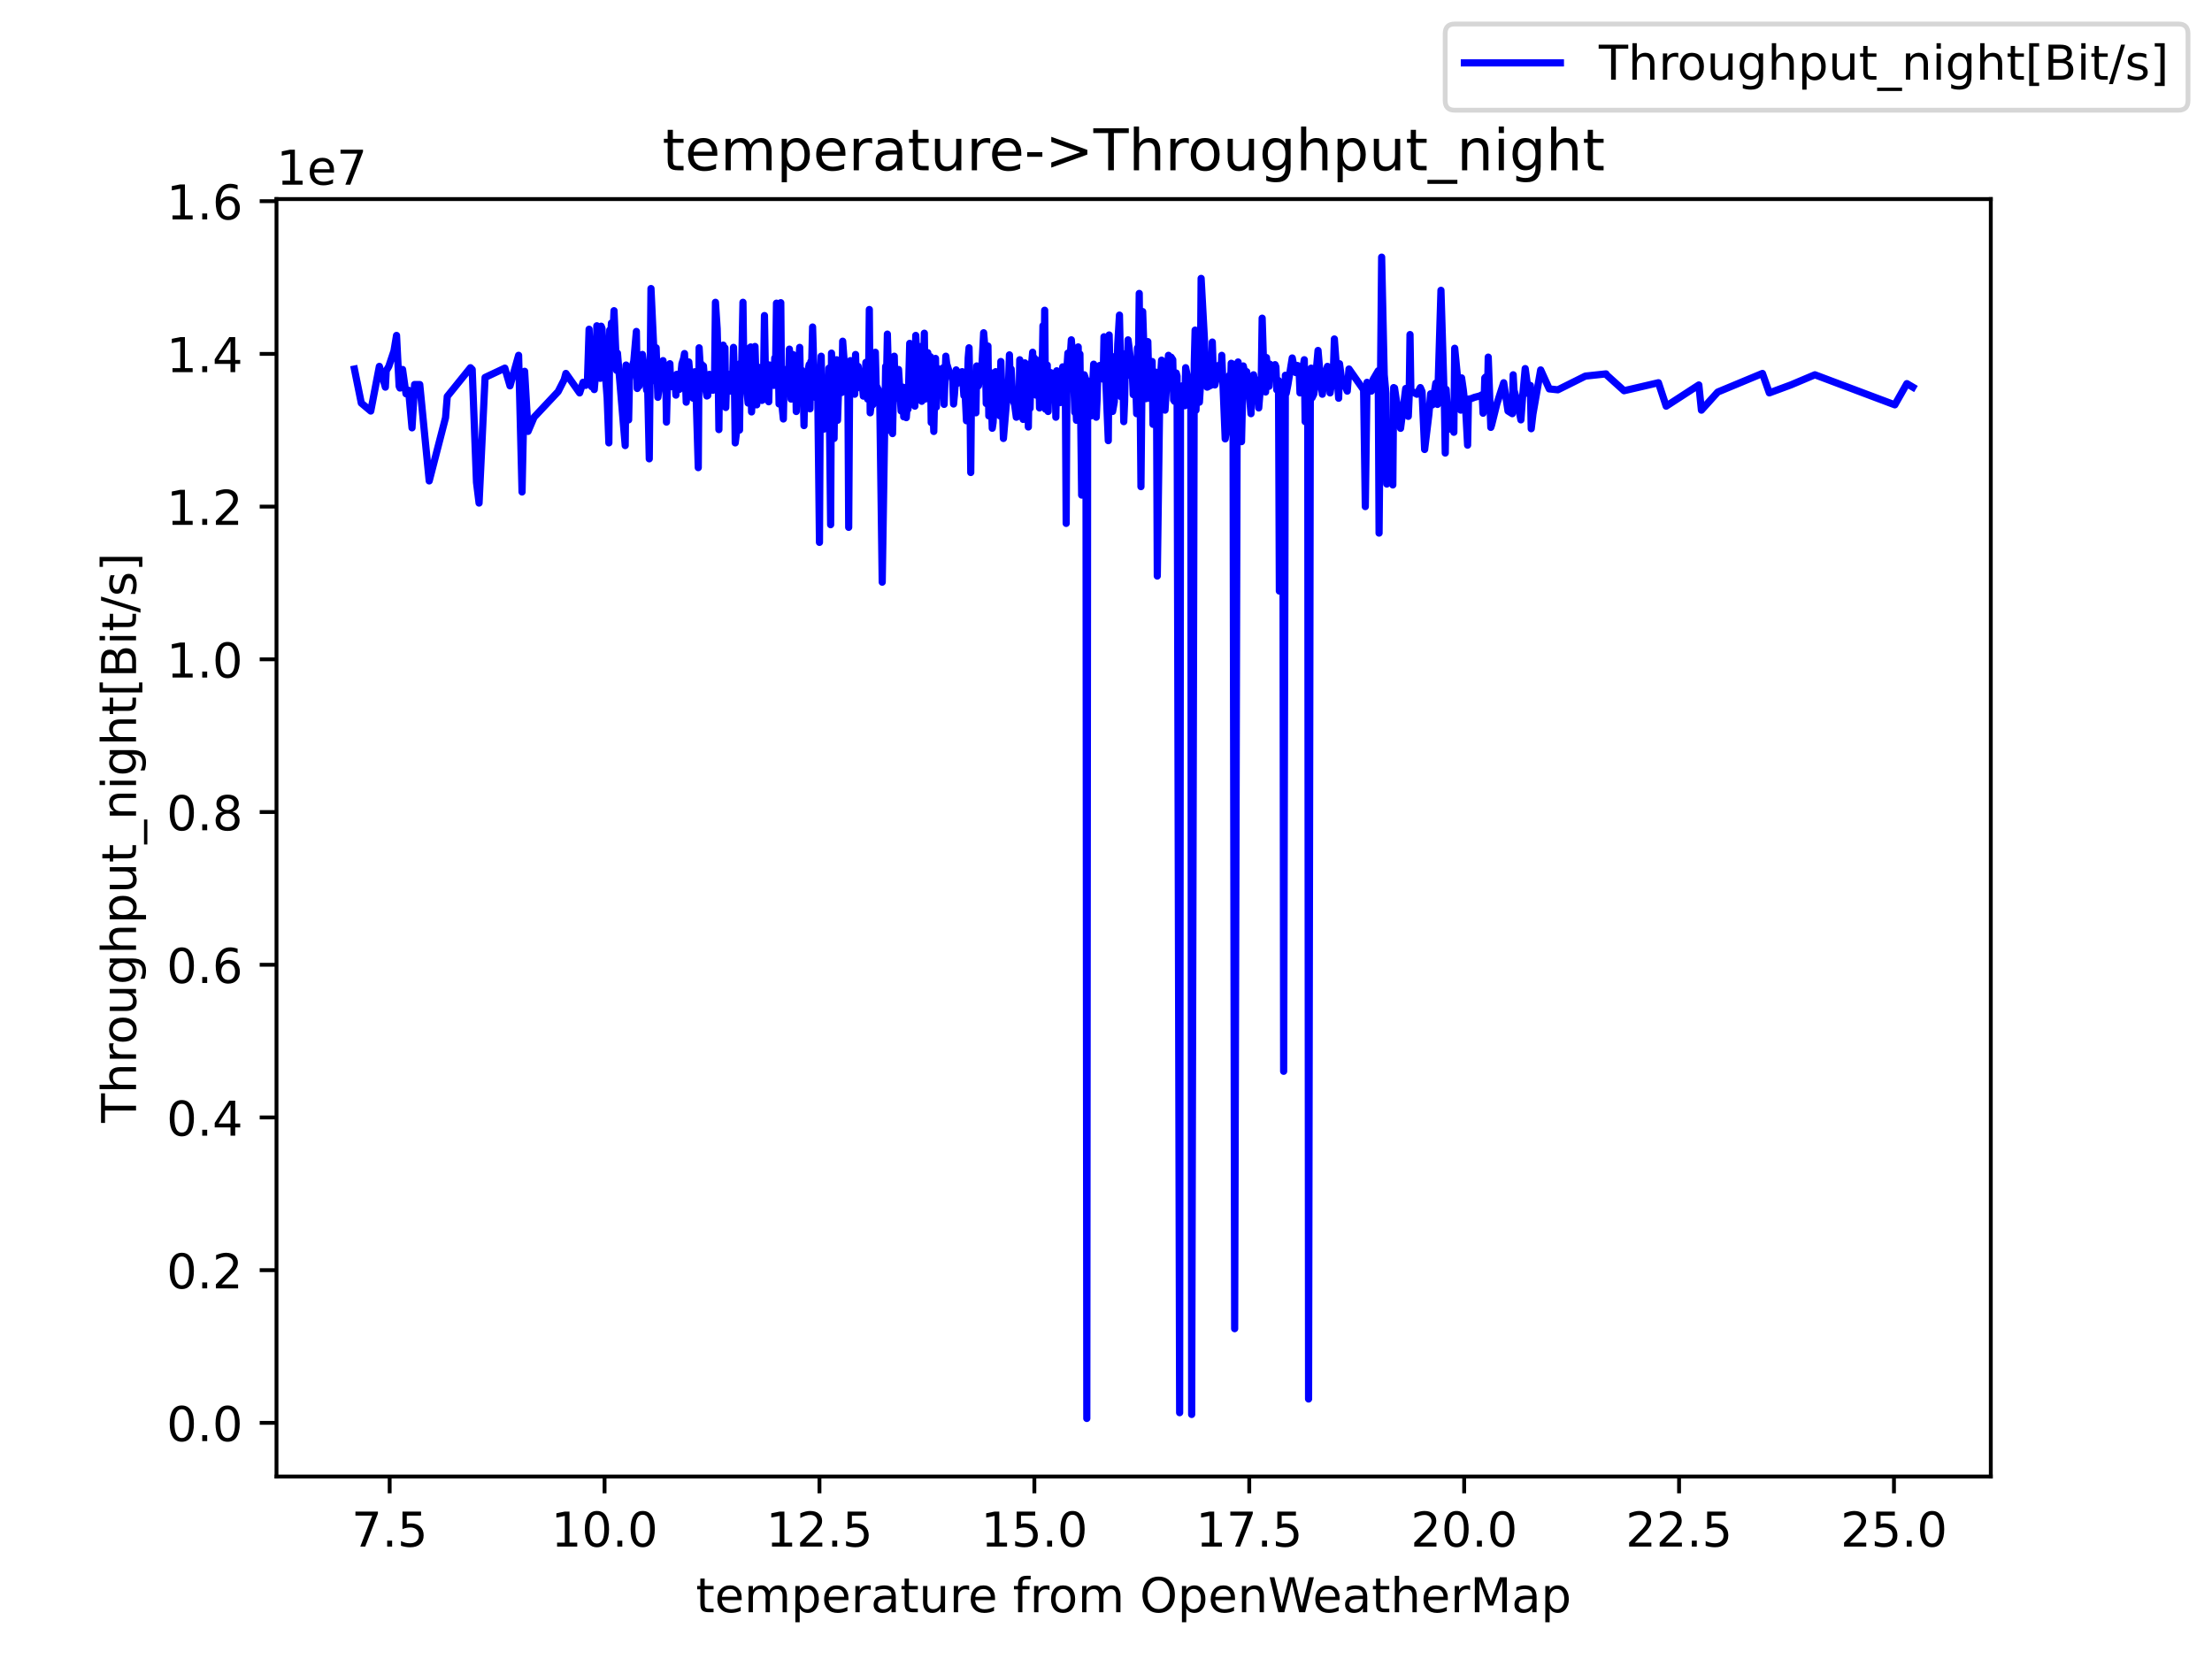 <?xml version="1.0" encoding="utf-8" standalone="no"?>
<!DOCTYPE svg PUBLIC "-//W3C//DTD SVG 1.1//EN"
  "http://www.w3.org/Graphics/SVG/1.1/DTD/svg11.dtd">
<!-- Created with matplotlib (https://matplotlib.org/) -->
<svg height="345.6pt" version="1.1" viewBox="0 0 460.8 345.6" width="460.8pt" xmlns="http://www.w3.org/2000/svg" xmlns:xlink="http://www.w3.org/1999/xlink">
 <defs>
  <style type="text/css">*{stroke-linecap:butt;stroke-linejoin:round;}</style>
 </defs>
 <g id="figure_1">
  <g id="patch_1">
   <path d="M 0 345.6 
L 460.8 345.6 
L 460.8 0 
L 0 0 
z
" style="fill:#ffffff;"/>
  </g>
  <g id="axes_1">
   <g id="patch_2">
    <path d="M 57.6 307.584 
L 414.72 307.584 
L 414.72 41.472 
L 57.6 41.472 
z
" style="fill:#ffffff;"/>
   </g>
   <g id="matplotlib.axis_1">
    <g id="xtick_1">
     <g id="line2d_1">
      <defs>
       <path d="M 0 0 
L 0 3.5 
" id="m78223e3bd1" style="stroke:#000000;stroke-width:0.8;"/>
      </defs>
      <g>
       <use style="stroke:#000000;stroke-width:0.8;" x="81.175" xlink:href="#m78223e3bd1" y="307.584"/>
      </g>
     </g>
     <g id="text_1">
      <!-- 7.5 -->
      <g transform="translate(73.223 322.182)scale(0.1 -0.1)">
       <defs>
        <path d="M 8.203 72.906 
L 55.078 72.906 
L 55.078 68.703 
L 28.609 0 
L 18.312 0 
L 43.219 64.594 
L 8.203 64.594 
z
" id="DejaVuSans-55"/>
        <path d="M 10.688 12.406 
L 21 12.406 
L 21 0 
L 10.688 0 
z
" id="DejaVuSans-46"/>
        <path d="M 10.797 72.906 
L 49.516 72.906 
L 49.516 64.594 
L 19.828 64.594 
L 19.828 46.734 
Q 21.969 47.469 24.109 47.828 
Q 26.266 48.188 28.422 48.188 
Q 40.625 48.188 47.75 41.5 
Q 54.891 34.812 54.891 23.391 
Q 54.891 11.625 47.562 5.094 
Q 40.234 -1.422 26.906 -1.422 
Q 22.312 -1.422 17.547 -0.641 
Q 12.797 0.141 7.719 1.703 
L 7.719 11.625 
Q 12.109 9.234 16.797 8.062 
Q 21.484 6.891 26.703 6.891 
Q 35.156 6.891 40.078 11.328 
Q 45.016 15.766 45.016 23.391 
Q 45.016 31 40.078 35.438 
Q 35.156 39.891 26.703 39.891 
Q 22.75 39.891 18.812 39.016 
Q 14.891 38.141 10.797 36.281 
z
" id="DejaVuSans-53"/>
       </defs>
       <use xlink:href="#DejaVuSans-55"/>
       <use x="63.623" xlink:href="#DejaVuSans-46"/>
       <use x="95.41" xlink:href="#DejaVuSans-53"/>
      </g>
     </g>
    </g>
    <g id="xtick_2">
     <g id="line2d_2">
      <g>
       <use style="stroke:#000000;stroke-width:0.8;" x="125.942" xlink:href="#m78223e3bd1" y="307.584"/>
      </g>
     </g>
     <g id="text_2">
      <!-- 10.0 -->
      <g transform="translate(114.809 322.182)scale(0.1 -0.1)">
       <defs>
        <path d="M 12.406 8.297 
L 28.516 8.297 
L 28.516 63.922 
L 10.984 60.406 
L 10.984 69.391 
L 28.422 72.906 
L 38.281 72.906 
L 38.281 8.297 
L 54.391 8.297 
L 54.391 0 
L 12.406 0 
z
" id="DejaVuSans-49"/>
        <path d="M 31.781 66.406 
Q 24.172 66.406 20.328 58.906 
Q 16.5 51.422 16.5 36.375 
Q 16.5 21.391 20.328 13.891 
Q 24.172 6.391 31.781 6.391 
Q 39.453 6.391 43.281 13.891 
Q 47.125 21.391 47.125 36.375 
Q 47.125 51.422 43.281 58.906 
Q 39.453 66.406 31.781 66.406 
z
M 31.781 74.219 
Q 44.047 74.219 50.516 64.516 
Q 56.984 54.828 56.984 36.375 
Q 56.984 17.969 50.516 8.266 
Q 44.047 -1.422 31.781 -1.422 
Q 19.531 -1.422 13.062 8.266 
Q 6.594 17.969 6.594 36.375 
Q 6.594 54.828 13.062 64.516 
Q 19.531 74.219 31.781 74.219 
z
" id="DejaVuSans-48"/>
       </defs>
       <use xlink:href="#DejaVuSans-49"/>
       <use x="63.623" xlink:href="#DejaVuSans-48"/>
       <use x="127.246" xlink:href="#DejaVuSans-46"/>
       <use x="159.033" xlink:href="#DejaVuSans-48"/>
      </g>
     </g>
    </g>
    <g id="xtick_3">
     <g id="line2d_3">
      <g>
       <use style="stroke:#000000;stroke-width:0.8;" x="170.71" xlink:href="#m78223e3bd1" y="307.584"/>
      </g>
     </g>
     <g id="text_3">
      <!-- 12.5 -->
      <g transform="translate(159.577 322.182)scale(0.1 -0.1)">
       <defs>
        <path d="M 19.188 8.297 
L 53.609 8.297 
L 53.609 0 
L 7.328 0 
L 7.328 8.297 
Q 12.938 14.109 22.625 23.891 
Q 32.328 33.688 34.812 36.531 
Q 39.547 41.844 41.422 45.531 
Q 43.312 49.219 43.312 52.781 
Q 43.312 58.594 39.234 62.25 
Q 35.156 65.922 28.609 65.922 
Q 23.969 65.922 18.812 64.312 
Q 13.672 62.703 7.812 59.422 
L 7.812 69.391 
Q 13.766 71.781 18.938 73 
Q 24.125 74.219 28.422 74.219 
Q 39.75 74.219 46.484 68.547 
Q 53.219 62.891 53.219 53.422 
Q 53.219 48.922 51.531 44.891 
Q 49.859 40.875 45.406 35.406 
Q 44.188 33.984 37.641 27.219 
Q 31.109 20.453 19.188 8.297 
z
" id="DejaVuSans-50"/>
       </defs>
       <use xlink:href="#DejaVuSans-49"/>
       <use x="63.623" xlink:href="#DejaVuSans-50"/>
       <use x="127.246" xlink:href="#DejaVuSans-46"/>
       <use x="159.033" xlink:href="#DejaVuSans-53"/>
      </g>
     </g>
    </g>
    <g id="xtick_4">
     <g id="line2d_4">
      <g>
       <use style="stroke:#000000;stroke-width:0.8;" x="215.477" xlink:href="#m78223e3bd1" y="307.584"/>
      </g>
     </g>
     <g id="text_4">
      <!-- 15.0 -->
      <g transform="translate(204.345 322.182)scale(0.1 -0.1)">
       <use xlink:href="#DejaVuSans-49"/>
       <use x="63.623" xlink:href="#DejaVuSans-53"/>
       <use x="127.246" xlink:href="#DejaVuSans-46"/>
       <use x="159.033" xlink:href="#DejaVuSans-48"/>
      </g>
     </g>
    </g>
    <g id="xtick_5">
     <g id="line2d_5">
      <g>
       <use style="stroke:#000000;stroke-width:0.8;" x="260.245" xlink:href="#m78223e3bd1" y="307.584"/>
      </g>
     </g>
     <g id="text_5">
      <!-- 17.5 -->
      <g transform="translate(249.112 322.182)scale(0.1 -0.1)">
       <use xlink:href="#DejaVuSans-49"/>
       <use x="63.623" xlink:href="#DejaVuSans-55"/>
       <use x="127.246" xlink:href="#DejaVuSans-46"/>
       <use x="159.033" xlink:href="#DejaVuSans-53"/>
      </g>
     </g>
    </g>
    <g id="xtick_6">
     <g id="line2d_6">
      <g>
       <use style="stroke:#000000;stroke-width:0.8;" x="305.013" xlink:href="#m78223e3bd1" y="307.584"/>
      </g>
     </g>
     <g id="text_6">
      <!-- 20.0 -->
      <g transform="translate(293.88 322.182)scale(0.1 -0.1)">
       <use xlink:href="#DejaVuSans-50"/>
       <use x="63.623" xlink:href="#DejaVuSans-48"/>
       <use x="127.246" xlink:href="#DejaVuSans-46"/>
       <use x="159.033" xlink:href="#DejaVuSans-48"/>
      </g>
     </g>
    </g>
    <g id="xtick_7">
     <g id="line2d_7">
      <g>
       <use style="stroke:#000000;stroke-width:0.8;" x="349.78" xlink:href="#m78223e3bd1" y="307.584"/>
      </g>
     </g>
     <g id="text_7">
      <!-- 22.5 -->
      <g transform="translate(338.647 322.182)scale(0.1 -0.1)">
       <use xlink:href="#DejaVuSans-50"/>
       <use x="63.623" xlink:href="#DejaVuSans-50"/>
       <use x="127.246" xlink:href="#DejaVuSans-46"/>
       <use x="159.033" xlink:href="#DejaVuSans-53"/>
      </g>
     </g>
    </g>
    <g id="xtick_8">
     <g id="line2d_8">
      <g>
       <use style="stroke:#000000;stroke-width:0.8;" x="394.548" xlink:href="#m78223e3bd1" y="307.584"/>
      </g>
     </g>
     <g id="text_8">
      <!-- 25.0 -->
      <g transform="translate(383.415 322.182)scale(0.1 -0.1)">
       <use xlink:href="#DejaVuSans-50"/>
       <use x="63.623" xlink:href="#DejaVuSans-53"/>
       <use x="127.246" xlink:href="#DejaVuSans-46"/>
       <use x="159.033" xlink:href="#DejaVuSans-48"/>
      </g>
     </g>
    </g>
    <g id="text_9">
     <!-- temperature from OpenWeatherMap -->
     <g transform="translate(144.964 335.861)scale(0.1 -0.1)">
      <defs>
       <path d="M 18.312 70.219 
L 18.312 54.688 
L 36.812 54.688 
L 36.812 47.703 
L 18.312 47.703 
L 18.312 18.016 
Q 18.312 11.328 20.141 9.422 
Q 21.969 7.516 27.594 7.516 
L 36.812 7.516 
L 36.812 0 
L 27.594 0 
Q 17.188 0 13.234 3.875 
Q 9.281 7.766 9.281 18.016 
L 9.281 47.703 
L 2.688 47.703 
L 2.688 54.688 
L 9.281 54.688 
L 9.281 70.219 
z
" id="DejaVuSans-116"/>
       <path d="M 56.203 29.594 
L 56.203 25.203 
L 14.891 25.203 
Q 15.484 15.922 20.484 11.062 
Q 25.484 6.203 34.422 6.203 
Q 39.594 6.203 44.453 7.469 
Q 49.312 8.734 54.109 11.281 
L 54.109 2.781 
Q 49.266 0.734 44.188 -0.344 
Q 39.109 -1.422 33.891 -1.422 
Q 20.797 -1.422 13.156 6.188 
Q 5.516 13.812 5.516 26.812 
Q 5.516 40.234 12.766 48.109 
Q 20.016 56 32.328 56 
Q 43.359 56 49.781 48.891 
Q 56.203 41.797 56.203 29.594 
z
M 47.219 32.234 
Q 47.125 39.594 43.094 43.984 
Q 39.062 48.391 32.422 48.391 
Q 24.906 48.391 20.391 44.141 
Q 15.875 39.891 15.188 32.172 
z
" id="DejaVuSans-101"/>
       <path d="M 52 44.188 
Q 55.375 50.25 60.062 53.125 
Q 64.75 56 71.094 56 
Q 79.641 56 84.281 50.016 
Q 88.922 44.047 88.922 33.016 
L 88.922 0 
L 79.891 0 
L 79.891 32.719 
Q 79.891 40.578 77.094 44.375 
Q 74.312 48.188 68.609 48.188 
Q 61.625 48.188 57.562 43.547 
Q 53.516 38.922 53.516 30.906 
L 53.516 0 
L 44.484 0 
L 44.484 32.719 
Q 44.484 40.625 41.703 44.406 
Q 38.922 48.188 33.109 48.188 
Q 26.219 48.188 22.156 43.531 
Q 18.109 38.875 18.109 30.906 
L 18.109 0 
L 9.078 0 
L 9.078 54.688 
L 18.109 54.688 
L 18.109 46.188 
Q 21.188 51.219 25.484 53.609 
Q 29.781 56 35.688 56 
Q 41.656 56 45.828 52.969 
Q 50 49.953 52 44.188 
z
" id="DejaVuSans-109"/>
       <path d="M 18.109 8.203 
L 18.109 -20.797 
L 9.078 -20.797 
L 9.078 54.688 
L 18.109 54.688 
L 18.109 46.391 
Q 20.953 51.266 25.266 53.625 
Q 29.594 56 35.594 56 
Q 45.562 56 51.781 48.094 
Q 58.016 40.188 58.016 27.297 
Q 58.016 14.406 51.781 6.484 
Q 45.562 -1.422 35.594 -1.422 
Q 29.594 -1.422 25.266 0.953 
Q 20.953 3.328 18.109 8.203 
z
M 48.688 27.297 
Q 48.688 37.203 44.609 42.844 
Q 40.531 48.484 33.406 48.484 
Q 26.266 48.484 22.188 42.844 
Q 18.109 37.203 18.109 27.297 
Q 18.109 17.391 22.188 11.75 
Q 26.266 6.109 33.406 6.109 
Q 40.531 6.109 44.609 11.75 
Q 48.688 17.391 48.688 27.297 
z
" id="DejaVuSans-112"/>
       <path d="M 41.109 46.297 
Q 39.594 47.172 37.812 47.578 
Q 36.031 48 33.891 48 
Q 26.266 48 22.188 43.047 
Q 18.109 38.094 18.109 28.812 
L 18.109 0 
L 9.078 0 
L 9.078 54.688 
L 18.109 54.688 
L 18.109 46.188 
Q 20.953 51.172 25.484 53.578 
Q 30.031 56 36.531 56 
Q 37.453 56 38.578 55.875 
Q 39.703 55.766 41.062 55.516 
z
" id="DejaVuSans-114"/>
       <path d="M 34.281 27.484 
Q 23.391 27.484 19.188 25 
Q 14.984 22.516 14.984 16.5 
Q 14.984 11.719 18.141 8.906 
Q 21.297 6.109 26.703 6.109 
Q 34.188 6.109 38.703 11.406 
Q 43.219 16.703 43.219 25.484 
L 43.219 27.484 
z
M 52.203 31.203 
L 52.203 0 
L 43.219 0 
L 43.219 8.297 
Q 40.141 3.328 35.547 0.953 
Q 30.953 -1.422 24.312 -1.422 
Q 15.922 -1.422 10.953 3.297 
Q 6 8.016 6 15.922 
Q 6 25.141 12.172 29.828 
Q 18.359 34.516 30.609 34.516 
L 43.219 34.516 
L 43.219 35.406 
Q 43.219 41.609 39.141 45 
Q 35.062 48.391 27.688 48.391 
Q 23 48.391 18.547 47.266 
Q 14.109 46.141 10.016 43.891 
L 10.016 52.203 
Q 14.938 54.109 19.578 55.047 
Q 24.219 56 28.609 56 
Q 40.484 56 46.344 49.844 
Q 52.203 43.703 52.203 31.203 
z
" id="DejaVuSans-97"/>
       <path d="M 8.5 21.578 
L 8.5 54.688 
L 17.484 54.688 
L 17.484 21.922 
Q 17.484 14.156 20.5 10.266 
Q 23.531 6.391 29.594 6.391 
Q 36.859 6.391 41.078 11.031 
Q 45.312 15.672 45.312 23.688 
L 45.312 54.688 
L 54.297 54.688 
L 54.297 0 
L 45.312 0 
L 45.312 8.406 
Q 42.047 3.422 37.719 1 
Q 33.406 -1.422 27.688 -1.422 
Q 18.266 -1.422 13.375 4.438 
Q 8.5 10.297 8.5 21.578 
z
M 31.109 56 
z
" id="DejaVuSans-117"/>
       <path id="DejaVuSans-32"/>
       <path d="M 37.109 75.984 
L 37.109 68.5 
L 28.516 68.5 
Q 23.688 68.5 21.797 66.547 
Q 19.922 64.594 19.922 59.516 
L 19.922 54.688 
L 34.719 54.688 
L 34.719 47.703 
L 19.922 47.703 
L 19.922 0 
L 10.891 0 
L 10.891 47.703 
L 2.297 47.703 
L 2.297 54.688 
L 10.891 54.688 
L 10.891 58.5 
Q 10.891 67.625 15.141 71.797 
Q 19.391 75.984 28.609 75.984 
z
" id="DejaVuSans-102"/>
       <path d="M 30.609 48.391 
Q 23.391 48.391 19.188 42.75 
Q 14.984 37.109 14.984 27.297 
Q 14.984 17.484 19.156 11.844 
Q 23.344 6.203 30.609 6.203 
Q 37.797 6.203 41.984 11.859 
Q 46.188 17.531 46.188 27.297 
Q 46.188 37.016 41.984 42.703 
Q 37.797 48.391 30.609 48.391 
z
M 30.609 56 
Q 42.328 56 49.016 48.375 
Q 55.719 40.766 55.719 27.297 
Q 55.719 13.875 49.016 6.219 
Q 42.328 -1.422 30.609 -1.422 
Q 18.844 -1.422 12.172 6.219 
Q 5.516 13.875 5.516 27.297 
Q 5.516 40.766 12.172 48.375 
Q 18.844 56 30.609 56 
z
" id="DejaVuSans-111"/>
       <path d="M 39.406 66.219 
Q 28.656 66.219 22.328 58.203 
Q 16.016 50.203 16.016 36.375 
Q 16.016 22.609 22.328 14.594 
Q 28.656 6.594 39.406 6.594 
Q 50.141 6.594 56.422 14.594 
Q 62.703 22.609 62.703 36.375 
Q 62.703 50.203 56.422 58.203 
Q 50.141 66.219 39.406 66.219 
z
M 39.406 74.219 
Q 54.734 74.219 63.906 63.938 
Q 73.094 53.656 73.094 36.375 
Q 73.094 19.141 63.906 8.859 
Q 54.734 -1.422 39.406 -1.422 
Q 24.031 -1.422 14.812 8.828 
Q 5.609 19.094 5.609 36.375 
Q 5.609 53.656 14.812 63.938 
Q 24.031 74.219 39.406 74.219 
z
" id="DejaVuSans-79"/>
       <path d="M 54.891 33.016 
L 54.891 0 
L 45.906 0 
L 45.906 32.719 
Q 45.906 40.484 42.875 44.328 
Q 39.844 48.188 33.797 48.188 
Q 26.516 48.188 22.312 43.547 
Q 18.109 38.922 18.109 30.906 
L 18.109 0 
L 9.078 0 
L 9.078 54.688 
L 18.109 54.688 
L 18.109 46.188 
Q 21.344 51.125 25.703 53.562 
Q 30.078 56 35.797 56 
Q 45.219 56 50.047 50.172 
Q 54.891 44.344 54.891 33.016 
z
" id="DejaVuSans-110"/>
       <path d="M 3.328 72.906 
L 13.281 72.906 
L 28.609 11.281 
L 43.891 72.906 
L 54.984 72.906 
L 70.312 11.281 
L 85.594 72.906 
L 95.609 72.906 
L 77.297 0 
L 64.891 0 
L 49.516 63.281 
L 33.984 0 
L 21.578 0 
z
" id="DejaVuSans-87"/>
       <path d="M 54.891 33.016 
L 54.891 0 
L 45.906 0 
L 45.906 32.719 
Q 45.906 40.484 42.875 44.328 
Q 39.844 48.188 33.797 48.188 
Q 26.516 48.188 22.312 43.547 
Q 18.109 38.922 18.109 30.906 
L 18.109 0 
L 9.078 0 
L 9.078 75.984 
L 18.109 75.984 
L 18.109 46.188 
Q 21.344 51.125 25.703 53.562 
Q 30.078 56 35.797 56 
Q 45.219 56 50.047 50.172 
Q 54.891 44.344 54.891 33.016 
z
" id="DejaVuSans-104"/>
       <path d="M 9.812 72.906 
L 24.516 72.906 
L 43.109 23.297 
L 61.812 72.906 
L 76.516 72.906 
L 76.516 0 
L 66.891 0 
L 66.891 64.016 
L 48.094 14.016 
L 38.188 14.016 
L 19.391 64.016 
L 19.391 0 
L 9.812 0 
z
" id="DejaVuSans-77"/>
      </defs>
      <use xlink:href="#DejaVuSans-116"/>
      <use x="39.209" xlink:href="#DejaVuSans-101"/>
      <use x="100.732" xlink:href="#DejaVuSans-109"/>
      <use x="198.145" xlink:href="#DejaVuSans-112"/>
      <use x="261.621" xlink:href="#DejaVuSans-101"/>
      <use x="323.145" xlink:href="#DejaVuSans-114"/>
      <use x="364.258" xlink:href="#DejaVuSans-97"/>
      <use x="425.537" xlink:href="#DejaVuSans-116"/>
      <use x="464.746" xlink:href="#DejaVuSans-117"/>
      <use x="528.125" xlink:href="#DejaVuSans-114"/>
      <use x="566.988" xlink:href="#DejaVuSans-101"/>
      <use x="628.512" xlink:href="#DejaVuSans-32"/>
      <use x="660.299" xlink:href="#DejaVuSans-102"/>
      <use x="695.504" xlink:href="#DejaVuSans-114"/>
      <use x="734.367" xlink:href="#DejaVuSans-111"/>
      <use x="795.549" xlink:href="#DejaVuSans-109"/>
      <use x="892.961" xlink:href="#DejaVuSans-32"/>
      <use x="924.748" xlink:href="#DejaVuSans-79"/>
      <use x="1003.459" xlink:href="#DejaVuSans-112"/>
      <use x="1066.936" xlink:href="#DejaVuSans-101"/>
      <use x="1128.459" xlink:href="#DejaVuSans-110"/>
      <use x="1191.838" xlink:href="#DejaVuSans-87"/>
      <use x="1284.84" xlink:href="#DejaVuSans-101"/>
      <use x="1346.363" xlink:href="#DejaVuSans-97"/>
      <use x="1407.643" xlink:href="#DejaVuSans-116"/>
      <use x="1446.852" xlink:href="#DejaVuSans-104"/>
      <use x="1510.23" xlink:href="#DejaVuSans-101"/>
      <use x="1571.754" xlink:href="#DejaVuSans-114"/>
      <use x="1612.867" xlink:href="#DejaVuSans-77"/>
      <use x="1699.146" xlink:href="#DejaVuSans-97"/>
      <use x="1760.426" xlink:href="#DejaVuSans-112"/>
     </g>
    </g>
   </g>
   <g id="matplotlib.axis_2">
    <g id="ytick_1">
     <g id="line2d_9">
      <defs>
       <path d="M 0 0 
L -3.5 0 
" id="m5433ee13f6" style="stroke:#000000;stroke-width:0.8;"/>
      </defs>
      <g>
       <use style="stroke:#000000;stroke-width:0.8;" x="57.6" xlink:href="#m5433ee13f6" y="296.409"/>
      </g>
     </g>
     <g id="text_10">
      <!-- 0.0 -->
      <g transform="translate(34.697 300.208)scale(0.1 -0.1)">
       <use xlink:href="#DejaVuSans-48"/>
       <use x="63.623" xlink:href="#DejaVuSans-46"/>
       <use x="95.41" xlink:href="#DejaVuSans-48"/>
      </g>
     </g>
    </g>
    <g id="ytick_2">
     <g id="line2d_10">
      <g>
       <use style="stroke:#000000;stroke-width:0.8;" x="57.6" xlink:href="#m5433ee13f6" y="264.597"/>
      </g>
     </g>
     <g id="text_11">
      <!-- 0.2 -->
      <g transform="translate(34.697 268.396)scale(0.1 -0.1)">
       <use xlink:href="#DejaVuSans-48"/>
       <use x="63.623" xlink:href="#DejaVuSans-46"/>
       <use x="95.41" xlink:href="#DejaVuSans-50"/>
      </g>
     </g>
    </g>
    <g id="ytick_3">
     <g id="line2d_11">
      <g>
       <use style="stroke:#000000;stroke-width:0.8;" x="57.6" xlink:href="#m5433ee13f6" y="232.784"/>
      </g>
     </g>
     <g id="text_12">
      <!-- 0.4 -->
      <g transform="translate(34.697 236.584)scale(0.1 -0.1)">
       <defs>
        <path d="M 37.797 64.312 
L 12.891 25.391 
L 37.797 25.391 
z
M 35.203 72.906 
L 47.609 72.906 
L 47.609 25.391 
L 58.016 25.391 
L 58.016 17.188 
L 47.609 17.188 
L 47.609 0 
L 37.797 0 
L 37.797 17.188 
L 4.891 17.188 
L 4.891 26.703 
z
" id="DejaVuSans-52"/>
       </defs>
       <use xlink:href="#DejaVuSans-48"/>
       <use x="63.623" xlink:href="#DejaVuSans-46"/>
       <use x="95.41" xlink:href="#DejaVuSans-52"/>
      </g>
     </g>
    </g>
    <g id="ytick_4">
     <g id="line2d_12">
      <g>
       <use style="stroke:#000000;stroke-width:0.8;" x="57.6" xlink:href="#m5433ee13f6" y="200.972"/>
      </g>
     </g>
     <g id="text_13">
      <!-- 0.6 -->
      <g transform="translate(34.697 204.771)scale(0.1 -0.1)">
       <defs>
        <path d="M 33.016 40.375 
Q 26.375 40.375 22.484 35.828 
Q 18.609 31.297 18.609 23.391 
Q 18.609 15.531 22.484 10.953 
Q 26.375 6.391 33.016 6.391 
Q 39.656 6.391 43.531 10.953 
Q 47.406 15.531 47.406 23.391 
Q 47.406 31.297 43.531 35.828 
Q 39.656 40.375 33.016 40.375 
z
M 52.594 71.297 
L 52.594 62.312 
Q 48.875 64.062 45.094 64.984 
Q 41.312 65.922 37.594 65.922 
Q 27.828 65.922 22.672 59.328 
Q 17.531 52.734 16.797 39.406 
Q 19.672 43.656 24.016 45.922 
Q 28.375 48.188 33.594 48.188 
Q 44.578 48.188 50.953 41.516 
Q 57.328 34.859 57.328 23.391 
Q 57.328 12.156 50.688 5.359 
Q 44.047 -1.422 33.016 -1.422 
Q 20.359 -1.422 13.672 8.266 
Q 6.984 17.969 6.984 36.375 
Q 6.984 53.656 15.188 63.938 
Q 23.391 74.219 37.203 74.219 
Q 40.922 74.219 44.703 73.484 
Q 48.484 72.75 52.594 71.297 
z
" id="DejaVuSans-54"/>
       </defs>
       <use xlink:href="#DejaVuSans-48"/>
       <use x="63.623" xlink:href="#DejaVuSans-46"/>
       <use x="95.41" xlink:href="#DejaVuSans-54"/>
      </g>
     </g>
    </g>
    <g id="ytick_5">
     <g id="line2d_13">
      <g>
       <use style="stroke:#000000;stroke-width:0.8;" x="57.6" xlink:href="#m5433ee13f6" y="169.16"/>
      </g>
     </g>
     <g id="text_14">
      <!-- 0.8 -->
      <g transform="translate(34.697 172.959)scale(0.1 -0.1)">
       <defs>
        <path d="M 31.781 34.625 
Q 24.75 34.625 20.719 30.859 
Q 16.703 27.094 16.703 20.516 
Q 16.703 13.922 20.719 10.156 
Q 24.75 6.391 31.781 6.391 
Q 38.812 6.391 42.859 10.172 
Q 46.922 13.969 46.922 20.516 
Q 46.922 27.094 42.891 30.859 
Q 38.875 34.625 31.781 34.625 
z
M 21.922 38.812 
Q 15.578 40.375 12.031 44.719 
Q 8.5 49.078 8.5 55.328 
Q 8.5 64.062 14.719 69.141 
Q 20.953 74.219 31.781 74.219 
Q 42.672 74.219 48.875 69.141 
Q 55.078 64.062 55.078 55.328 
Q 55.078 49.078 51.531 44.719 
Q 48 40.375 41.703 38.812 
Q 48.828 37.156 52.797 32.312 
Q 56.781 27.484 56.781 20.516 
Q 56.781 9.906 50.312 4.234 
Q 43.844 -1.422 31.781 -1.422 
Q 19.734 -1.422 13.25 4.234 
Q 6.781 9.906 6.781 20.516 
Q 6.781 27.484 10.781 32.312 
Q 14.797 37.156 21.922 38.812 
z
M 18.312 54.391 
Q 18.312 48.734 21.844 45.562 
Q 25.391 42.391 31.781 42.391 
Q 38.141 42.391 41.719 45.562 
Q 45.312 48.734 45.312 54.391 
Q 45.312 60.062 41.719 63.234 
Q 38.141 66.406 31.781 66.406 
Q 25.391 66.406 21.844 63.234 
Q 18.312 60.062 18.312 54.391 
z
" id="DejaVuSans-56"/>
       </defs>
       <use xlink:href="#DejaVuSans-48"/>
       <use x="63.623" xlink:href="#DejaVuSans-46"/>
       <use x="95.41" xlink:href="#DejaVuSans-56"/>
      </g>
     </g>
    </g>
    <g id="ytick_6">
     <g id="line2d_14">
      <g>
       <use style="stroke:#000000;stroke-width:0.8;" x="57.6" xlink:href="#m5433ee13f6" y="137.347"/>
      </g>
     </g>
     <g id="text_15">
      <!-- 1.0 -->
      <g transform="translate(34.697 141.146)scale(0.1 -0.1)">
       <use xlink:href="#DejaVuSans-49"/>
       <use x="63.623" xlink:href="#DejaVuSans-46"/>
       <use x="95.41" xlink:href="#DejaVuSans-48"/>
      </g>
     </g>
    </g>
    <g id="ytick_7">
     <g id="line2d_15">
      <g>
       <use style="stroke:#000000;stroke-width:0.8;" x="57.6" xlink:href="#m5433ee13f6" y="105.535"/>
      </g>
     </g>
     <g id="text_16">
      <!-- 1.2 -->
      <g transform="translate(34.697 109.334)scale(0.1 -0.1)">
       <use xlink:href="#DejaVuSans-49"/>
       <use x="63.623" xlink:href="#DejaVuSans-46"/>
       <use x="95.41" xlink:href="#DejaVuSans-50"/>
      </g>
     </g>
    </g>
    <g id="ytick_8">
     <g id="line2d_16">
      <g>
       <use style="stroke:#000000;stroke-width:0.8;" x="57.6" xlink:href="#m5433ee13f6" y="73.722"/>
      </g>
     </g>
     <g id="text_17">
      <!-- 1.4 -->
      <g transform="translate(34.697 77.522)scale(0.1 -0.1)">
       <use xlink:href="#DejaVuSans-49"/>
       <use x="63.623" xlink:href="#DejaVuSans-46"/>
       <use x="95.41" xlink:href="#DejaVuSans-52"/>
      </g>
     </g>
    </g>
    <g id="ytick_9">
     <g id="line2d_17">
      <g>
       <use style="stroke:#000000;stroke-width:0.8;" x="57.6" xlink:href="#m5433ee13f6" y="41.91"/>
      </g>
     </g>
     <g id="text_18">
      <!-- 1.6 -->
      <g transform="translate(34.697 45.709)scale(0.1 -0.1)">
       <use xlink:href="#DejaVuSans-49"/>
       <use x="63.623" xlink:href="#DejaVuSans-46"/>
       <use x="95.41" xlink:href="#DejaVuSans-54"/>
      </g>
     </g>
    </g>
    <g id="text_19">
     <!-- Throughput_night[Bit/s] -->
     <g transform="translate(28.339 233.899)rotate(-90)scale(0.1 -0.1)">
      <defs>
       <path d="M -0.297 72.906 
L 61.375 72.906 
L 61.375 64.594 
L 35.5 64.594 
L 35.5 0 
L 25.594 0 
L 25.594 64.594 
L -0.297 64.594 
z
" id="DejaVuSans-84"/>
       <path d="M 45.406 27.984 
Q 45.406 37.75 41.375 43.109 
Q 37.359 48.484 30.078 48.484 
Q 22.859 48.484 18.828 43.109 
Q 14.797 37.75 14.797 27.984 
Q 14.797 18.266 18.828 12.891 
Q 22.859 7.516 30.078 7.516 
Q 37.359 7.516 41.375 12.891 
Q 45.406 18.266 45.406 27.984 
z
M 54.391 6.781 
Q 54.391 -7.172 48.188 -13.984 
Q 42 -20.797 29.203 -20.797 
Q 24.469 -20.797 20.266 -20.094 
Q 16.062 -19.391 12.109 -17.922 
L 12.109 -9.188 
Q 16.062 -11.328 19.922 -12.344 
Q 23.781 -13.375 27.781 -13.375 
Q 36.625 -13.375 41.016 -8.766 
Q 45.406 -4.156 45.406 5.172 
L 45.406 9.625 
Q 42.625 4.781 38.281 2.391 
Q 33.938 0 27.875 0 
Q 17.828 0 11.672 7.656 
Q 5.516 15.328 5.516 27.984 
Q 5.516 40.672 11.672 48.328 
Q 17.828 56 27.875 56 
Q 33.938 56 38.281 53.609 
Q 42.625 51.219 45.406 46.391 
L 45.406 54.688 
L 54.391 54.688 
z
" id="DejaVuSans-103"/>
       <path d="M 50.984 -16.609 
L 50.984 -23.578 
L -0.984 -23.578 
L -0.984 -16.609 
z
" id="DejaVuSans-95"/>
       <path d="M 9.422 54.688 
L 18.406 54.688 
L 18.406 0 
L 9.422 0 
z
M 9.422 75.984 
L 18.406 75.984 
L 18.406 64.594 
L 9.422 64.594 
z
" id="DejaVuSans-105"/>
       <path d="M 8.594 75.984 
L 29.297 75.984 
L 29.297 69 
L 17.578 69 
L 17.578 -6.203 
L 29.297 -6.203 
L 29.297 -13.188 
L 8.594 -13.188 
z
" id="DejaVuSans-91"/>
       <path d="M 19.672 34.812 
L 19.672 8.109 
L 35.5 8.109 
Q 43.453 8.109 47.281 11.406 
Q 51.125 14.703 51.125 21.484 
Q 51.125 28.328 47.281 31.562 
Q 43.453 34.812 35.5 34.812 
z
M 19.672 64.797 
L 19.672 42.828 
L 34.281 42.828 
Q 41.5 42.828 45.031 45.531 
Q 48.578 48.25 48.578 53.812 
Q 48.578 59.328 45.031 62.062 
Q 41.5 64.797 34.281 64.797 
z
M 9.812 72.906 
L 35.016 72.906 
Q 46.297 72.906 52.391 68.219 
Q 58.5 63.531 58.5 54.891 
Q 58.5 48.188 55.375 44.234 
Q 52.25 40.281 46.188 39.312 
Q 53.469 37.75 57.5 32.781 
Q 61.531 27.828 61.531 20.406 
Q 61.531 10.641 54.891 5.312 
Q 48.25 0 35.984 0 
L 9.812 0 
z
" id="DejaVuSans-66"/>
       <path d="M 25.391 72.906 
L 33.688 72.906 
L 8.297 -9.281 
L 0 -9.281 
z
" id="DejaVuSans-47"/>
       <path d="M 44.281 53.078 
L 44.281 44.578 
Q 40.484 46.531 36.375 47.5 
Q 32.281 48.484 27.875 48.484 
Q 21.188 48.484 17.844 46.438 
Q 14.5 44.391 14.5 40.281 
Q 14.5 37.156 16.891 35.375 
Q 19.281 33.594 26.516 31.984 
L 29.594 31.297 
Q 39.156 29.25 43.188 25.516 
Q 47.219 21.781 47.219 15.094 
Q 47.219 7.469 41.188 3.016 
Q 35.156 -1.422 24.609 -1.422 
Q 20.219 -1.422 15.453 -0.562 
Q 10.688 0.297 5.422 2 
L 5.422 11.281 
Q 10.406 8.688 15.234 7.391 
Q 20.062 6.109 24.812 6.109 
Q 31.156 6.109 34.562 8.281 
Q 37.984 10.453 37.984 14.406 
Q 37.984 18.062 35.516 20.016 
Q 33.062 21.969 24.703 23.781 
L 21.578 24.516 
Q 13.234 26.266 9.516 29.906 
Q 5.812 33.547 5.812 39.891 
Q 5.812 47.609 11.281 51.797 
Q 16.75 56 26.812 56 
Q 31.781 56 36.172 55.266 
Q 40.578 54.547 44.281 53.078 
z
" id="DejaVuSans-115"/>
       <path d="M 30.422 75.984 
L 30.422 -13.188 
L 9.719 -13.188 
L 9.719 -6.203 
L 21.391 -6.203 
L 21.391 69 
L 9.719 69 
L 9.719 75.984 
z
" id="DejaVuSans-93"/>
      </defs>
      <use xlink:href="#DejaVuSans-84"/>
      <use x="61.084" xlink:href="#DejaVuSans-104"/>
      <use x="124.463" xlink:href="#DejaVuSans-114"/>
      <use x="163.326" xlink:href="#DejaVuSans-111"/>
      <use x="224.508" xlink:href="#DejaVuSans-117"/>
      <use x="287.887" xlink:href="#DejaVuSans-103"/>
      <use x="351.363" xlink:href="#DejaVuSans-104"/>
      <use x="414.742" xlink:href="#DejaVuSans-112"/>
      <use x="478.219" xlink:href="#DejaVuSans-117"/>
      <use x="541.598" xlink:href="#DejaVuSans-116"/>
      <use x="580.807" xlink:href="#DejaVuSans-95"/>
      <use x="630.807" xlink:href="#DejaVuSans-110"/>
      <use x="694.186" xlink:href="#DejaVuSans-105"/>
      <use x="721.969" xlink:href="#DejaVuSans-103"/>
      <use x="785.445" xlink:href="#DejaVuSans-104"/>
      <use x="848.824" xlink:href="#DejaVuSans-116"/>
      <use x="888.033" xlink:href="#DejaVuSans-91"/>
      <use x="927.047" xlink:href="#DejaVuSans-66"/>
      <use x="995.65" xlink:href="#DejaVuSans-105"/>
      <use x="1023.434" xlink:href="#DejaVuSans-116"/>
      <use x="1062.643" xlink:href="#DejaVuSans-47"/>
      <use x="1096.334" xlink:href="#DejaVuSans-115"/>
      <use x="1148.434" xlink:href="#DejaVuSans-93"/>
     </g>
    </g>
    <g id="text_20">
     <!-- 1e7 -->
     <g transform="translate(57.6 38.472)scale(0.1 -0.1)">
      <use xlink:href="#DejaVuSans-49"/>
      <use x="63.623" xlink:href="#DejaVuSans-101"/>
      <use x="125.146" xlink:href="#DejaVuSans-55"/>
     </g>
    </g>
   </g>
   <g id="line2d_18">
    <path clip-path="url(#p296bfd30d2)" d="M 73.833 76.883 
L 75.265 83.97 
L 77.235 85.631 
L 79.026 76.322 
L 80.279 80.65 
L 80.458 77.249 
L 80.996 76.32 
L 82.07 73.106 
L 82.607 69.873 
L 83.144 80.47 
L 83.323 80.835 
L 83.861 76.965 
L 84.577 82.035 
L 85.114 81.3 
L 85.83 89.128 
L 86.368 80.1 
L 87.442 80.103 
L 89.412 100.187 
L 92.814 87.007 
L 93.172 82.59 
L 98.007 76.6 
L 98.365 76.969 
L 99.261 100.465 
L 99.798 104.8 
L 101.051 78.626 
L 105.17 76.688 
L 106.244 80.377 
L 108.035 74.017 
L 108.751 102.487 
L 109.289 77.347 
L 110.005 89.866 
L 111.258 86.916 
L 116.272 81.573 
L 117.526 79.1 
L 117.884 77.793 
L 120.749 81.852 
L 121.465 79.638 
L 122.003 80.286 
L 122.361 79.728 
L 122.719 68.582 
L 123.256 80.561 
L 123.614 78.263 
L 123.793 81.158 
L 124.151 76.879 
L 124.331 67.864 
L 124.51 70.792 
L 124.689 77.251 
L 125.047 78.813 
L 125.226 67.953 
L 125.405 68.398 
L 125.584 71.165 
L 126.479 82.862 
L 126.838 92.258 
L 127.017 68.766 
L 127.196 69.977 
L 127.375 67.299 
L 127.554 72.823 
L 127.912 64.721 
L 128.449 77.155 
L 128.628 73.564 
L 130.24 92.822 
L 130.419 76.043 
L 130.956 87.471 
L 131.135 79.181 
L 131.314 77.889 
L 132.031 75.214 
L 132.568 69.043 
L 132.747 80.929 
L 132.926 78.256 
L 133.105 80.471 
L 133.284 78.259 
L 133.821 73.833 
L 134.717 81.3 
L 134.896 79.73 
L 135.254 95.582 
L 135.612 60.106 
L 136.507 79.362 
L 136.686 72.45 
L 137.045 82.771 
L 138.119 75.122 
L 138.298 77.519 
L 138.656 76.688 
L 138.835 87.933 
L 139.014 81.115 
L 139.372 78.531 
L 139.552 75.767 
L 139.731 80.561 
L 139.91 80.483 
L 140.268 78.349 
L 140.447 79.919 
L 140.626 79.362 
L 140.805 82.314 
L 140.984 77.978 
L 141.342 79.453 
L 141.521 81.121 
L 142.059 75.768 
L 142.417 74.665 
L 142.596 73.648 
L 142.954 83.786 
L 143.312 80.008 
L 143.491 75.399 
L 143.849 79.64 
L 144.386 82.957 
L 144.566 77.61 
L 144.745 77.441 
L 144.924 79.456 
L 145.461 97.418 
L 145.64 72.453 
L 145.819 75.49 
L 146.177 75.955 
L 146.535 76.238 
L 146.893 80.466 
L 147.252 82.493 
L 147.431 82.401 
L 147.789 77.983 
L 147.968 80.654 
L 148.147 78.348 
L 148.326 78.553 
L 148.505 81.301 
L 148.684 80.465 
L 148.863 78.256 
L 149.042 62.974 
L 149.4 68.49 
L 149.579 75.582 
L 149.759 89.493 
L 149.938 73.008 
L 150.117 77.795 
L 150.296 76.689 
L 150.475 72.174 
L 150.654 71.897 
L 150.833 81.572 
L 151.012 72.461 
L 151.191 84.888 
L 151.37 79.087 
L 151.549 79.64 
L 151.907 77.981 
L 152.086 81.209 
L 152.266 81.48 
L 152.624 78.811 
L 152.803 72.364 
L 152.982 78.715 
L 153.161 92.265 
L 153.519 89.312 
L 153.698 76.147 
L 153.877 77.15 
L 154.056 89.591 
L 154.235 75.677 
L 154.414 80.93 
L 154.773 62.971 
L 154.952 76.78 
L 155.31 78.441 
L 155.847 83.97 
L 156.026 81.847 
L 156.205 72.45 
L 156.384 72.274 
L 156.563 85.815 
L 157.28 72.174 
L 157.638 84.338 
L 157.996 76.504 
L 158.175 77.149 
L 158.354 77.334 
L 158.712 83.413 
L 158.891 83.323 
L 159.07 78.076 
L 159.249 65.734 
L 159.428 76.784 
L 159.786 75.863 
L 160.145 83.692 
L 160.324 76.046 
L 160.503 78.073 
L 160.861 78.071 
L 161.04 77.427 
L 161.219 80.284 
L 161.398 74.571 
L 161.577 76.319 
L 161.756 63.157 
L 161.935 72.548 
L 162.114 74.569 
L 162.293 84.156 
L 162.473 77.151 
L 162.652 63.055 
L 162.831 83.796 
L 163.189 87.283 
L 163.368 78.163 
L 163.547 82.123 
L 163.726 76.964 
L 164.084 77.98 
L 164.263 80.839 
L 164.442 72.729 
L 164.8 83.141 
L 165.159 73.832 
L 165.517 79.82 
L 165.696 74.862 
L 165.875 85.728 
L 166.054 75.123 
L 166.233 78.259 
L 166.591 72.366 
L 166.77 80.195 
L 166.949 77.058 
L 167.307 80.653 
L 167.487 88.664 
L 167.666 80.008 
L 167.845 84.703 
L 168.024 83.512 
L 168.203 77.798 
L 168.561 75.955 
L 168.74 85.168 
L 168.919 75.306 
L 169.098 75.307 
L 169.277 68.121 
L 169.635 80.194 
L 169.814 78.449 
L 169.994 82.86 
L 170.173 82.953 
L 170.352 81.943 
L 170.71 112.986 
L 170.889 79.729 
L 171.068 74.205 
L 171.247 83.229 
L 171.426 80.375 
L 171.605 89.404 
L 171.784 87.753 
L 172.142 80.654 
L 172.321 80.467 
L 172.5 84.061 
L 172.68 76.69 
L 173.038 109.303 
L 173.217 73.561 
L 173.396 78.173 
L 173.575 87.839 
L 173.754 91.337 
L 173.933 78.447 
L 174.291 74.937 
L 174.47 87.562 
L 174.828 77.15 
L 175.007 81.119 
L 175.187 78.993 
L 175.366 81.755 
L 175.545 71.078 
L 175.903 75.959 
L 176.082 76.598 
L 176.261 77.804 
L 176.44 76.047 
L 176.619 78.716 
L 176.798 109.854 
L 176.977 82.135 
L 177.156 75.123 
L 177.335 78.451 
L 177.873 78.623 
L 178.052 82.124 
L 178.231 73.845 
L 178.41 80.928 
L 178.768 76.319 
L 179.126 79.179 
L 179.305 78.808 
L 179.484 78.165 
L 179.842 82.52 
L 180.201 79.639 
L 180.38 75.49 
L 180.738 83.138 
L 180.917 80.652 
L 181.096 64.475 
L 181.275 85.993 
L 181.633 83.239 
L 181.812 84.338 
L 181.991 76.782 
L 182.349 73.383 
L 182.528 80.287 
L 183.245 81.757 
L 183.782 121.279 
L 184.498 76.32 
L 184.677 78.992 
L 184.856 69.6 
L 185.394 89.68 
L 185.752 77.517 
L 185.931 90.328 
L 186.289 74.2 
L 186.468 81.847 
L 186.826 78.07 
L 187.005 82.954 
L 187.184 76.964 
L 187.721 85.624 
L 188.08 80.653 
L 188.259 86.83 
L 188.617 80.744 
L 188.796 87.006 
L 188.975 84.611 
L 189.154 85.256 
L 189.512 71.53 
L 189.691 76.783 
L 189.87 75.955 
L 190.049 78.257 
L 190.408 78.536 
L 190.587 84.611 
L 190.766 69.871 
L 191.124 76.596 
L 191.661 83.325 
L 191.84 72.179 
L 192.019 83.601 
L 192.377 78.41 
L 192.556 69.413 
L 192.735 83.138 
L 193.094 80.468 
L 193.273 73.466 
L 193.452 81.112 
L 193.631 78.625 
L 193.81 74.292 
L 193.989 88.024 
L 194.347 85.257 
L 194.526 89.884 
L 194.884 74.661 
L 195.063 84.796 
L 195.421 76.781 
L 195.601 80.742 
L 195.78 80.471 
L 195.959 81.85 
L 196.317 80.377 
L 196.496 76.602 
L 196.675 84.243 
L 197.033 74.201 
L 197.212 75.773 
L 197.928 78.076 
L 198.287 78.439 
L 198.466 79.362 
L 198.645 84.163 
L 198.824 82.215 
L 199.182 77.056 
L 199.361 79.916 
L 199.54 77.795 
L 200.435 77.425 
L 200.794 82.404 
L 200.973 80.378 
L 201.331 87.653 
L 201.689 74.574 
L 201.868 72.45 
L 202.047 81.762 
L 202.226 98.433 
L 202.405 78.442 
L 203.301 85.996 
L 203.48 76.227 
L 203.838 80.376 
L 204.196 77.243 
L 204.375 78.532 
L 204.554 76.238 
L 204.912 69.319 
L 205.27 73.555 
L 205.449 84.063 
L 205.808 72.086 
L 205.987 86.638 
L 206.166 85.907 
L 206.345 77.617 
L 206.703 89.217 
L 206.882 88.021 
L 207.419 77.425 
L 207.598 84.521 
L 207.777 83.507 
L 208.135 86.177 
L 208.315 86.64 
L 208.494 75.306 
L 209.031 91.338 
L 209.926 80.833 
L 210.105 79.636 
L 210.284 73.924 
L 210.463 80.096 
L 210.642 76.877 
L 211.001 83.321 
L 211.359 84.243 
L 211.717 86.917 
L 212.254 86.641 
L 212.433 74.943 
L 212.791 80.098 
L 212.97 82.585 
L 213.149 87.377 
L 213.508 75.589 
L 213.687 85.534 
L 214.045 75.954 
L 214.224 88.949 
L 214.403 77.611 
L 214.582 85.072 
L 214.761 77.335 
L 215.119 73.376 
L 215.298 79.456 
L 215.477 74.577 
L 215.656 81.942 
L 215.836 82.311 
L 216.194 81.295 
L 216.373 77.436 
L 216.552 84.984 
L 216.91 74.754 
L 217.089 77.794 
L 217.268 67.848 
L 217.447 84.335 
L 217.626 64.626 
L 217.805 85.256 
L 217.984 77.251 
L 218.163 76.06 
L 218.343 85.722 
L 218.522 78.812 
L 218.701 77.886 
L 218.88 77.615 
L 219.059 80.193 
L 219.238 77.889 
L 219.417 83.321 
L 219.775 77.887 
L 219.954 86.916 
L 220.133 77.242 
L 220.312 77.522 
L 220.849 83.874 
L 221.029 79.825 
L 221.387 76.412 
L 221.566 78.44 
L 221.924 80.282 
L 222.103 109.033 
L 222.282 76.327 
L 222.461 73.556 
L 222.64 79.004 
L 223.177 70.792 
L 223.536 74.945 
L 223.894 85.902 
L 224.073 83.512 
L 224.252 87.558 
L 224.431 84.153 
L 224.61 72.267 
L 224.789 85.257 
L 224.968 73.759 
L 225.326 103.138 
L 225.505 80.559 
L 225.684 84.519 
L 225.863 78.072 
L 226.222 79.177 
L 226.401 295.488 
L 226.58 79.363 
L 226.759 83.786 
L 227.296 86.638 
L 227.833 75.861 
L 228.37 86.917 
L 228.55 83.045 
L 228.729 76.411 
L 229.087 76.138 
L 229.266 77.339 
L 229.803 78.994 
L 229.982 70.154 
L 230.877 91.799 
L 231.056 69.782 
L 231.415 84.059 
L 231.594 78.807 
L 231.773 85.718 
L 232.131 83.696 
L 232.489 74.112 
L 232.668 78.809 
L 232.847 71.719 
L 233.205 65.641 
L 233.563 82.678 
L 233.743 79.36 
L 233.922 78.627 
L 234.101 87.837 
L 234.28 83.597 
L 234.459 73.649 
L 234.638 78.348 
L 234.817 77.989 
L 234.996 70.797 
L 235.891 77.885 
L 236.07 82.215 
L 236.25 78.346 
L 236.429 81.298 
L 236.608 80.56 
L 236.787 86.184 
L 236.966 72.459 
L 237.145 76.69 
L 237.324 61.125 
L 237.682 101.38 
L 238.04 64.903 
L 238.398 75.674 
L 238.577 72.092 
L 238.757 83.045 
L 239.115 71.162 
L 239.294 78.623 
L 239.652 83.045 
L 240.01 75.306 
L 240.189 88.399 
L 240.547 86.456 
L 240.726 77.518 
L 240.905 77.614 
L 241.084 119.998 
L 241.622 80.563 
L 241.98 75.03 
L 242.159 84.427 
L 242.696 85.442 
L 243.412 74.021 
L 243.591 79.643 
L 243.95 74.394 
L 244.308 74.939 
L 244.487 83.324 
L 244.666 83.6 
L 245.024 77.704 
L 245.203 78.354 
L 245.74 294.29 
L 245.919 82.404 
L 246.277 80.38 
L 246.636 80.931 
L 246.815 84.522 
L 246.994 76.596 
L 248.068 82.032 
L 248.247 294.659 
L 248.784 75.773 
L 248.964 68.767 
L 249.143 85.446 
L 249.501 75.674 
L 249.68 78.259 
L 249.859 83.785 
L 250.038 80.927 
L 250.217 57.993 
L 250.933 71.163 
L 251.112 76.872 
L 251.471 80.655 
L 252.366 80.193 
L 252.545 71.253 
L 252.724 76.693 
L 253.082 80.194 
L 253.977 76.044 
L 254.336 78.715 
L 254.515 74.023 
L 255.231 91.429 
L 255.947 86.459 
L 256.126 78.165 
L 256.305 81.665 
L 256.484 75.675 
L 256.843 75.859 
L 257.201 276.787 
L 257.738 80.373 
L 257.917 75.404 
L 258.096 84.611 
L 258.454 83.231 
L 258.633 92.001 
L 258.991 76.228 
L 259.529 78.543 
L 259.708 77.424 
L 259.887 81.765 
L 260.066 79.916 
L 260.603 86.181 
L 260.782 80.102 
L 261.14 78.071 
L 261.498 81.387 
L 261.857 79.177 
L 262.215 84.983 
L 262.752 78.531 
L 262.931 66.282 
L 263.289 77.795 
L 263.647 81.664 
L 263.826 74.488 
L 264.364 80.479 
L 264.543 75.859 
L 265.08 78.627 
L 265.438 78.438 
L 265.617 75.962 
L 265.796 76.412 
L 265.975 81.209 
L 266.154 80.566 
L 266.333 79.272 
L 266.512 123.129 
L 266.691 81.761 
L 266.871 82.13 
L 267.229 80.193 
L 267.408 223.171 
L 267.766 78.167 
L 267.945 81.944 
L 268.303 80.097 
L 269.198 74.569 
L 269.557 76.413 
L 269.915 77.611 
L 270.273 76.135 
L 270.631 77.241 
L 270.81 81.847 
L 270.989 79.179 
L 271.705 74.936 
L 271.885 87.837 
L 272.422 79.372 
L 272.601 291.434 
L 272.959 83.877 
L 273.138 76.688 
L 273.317 82.865 
L 273.675 82.13 
L 273.854 81.116 
L 274.571 73.006 
L 274.929 77.241 
L 275.466 82.128 
L 276.003 77.982 
L 276.54 76.321 
L 276.899 77.518 
L 277.078 81.849 
L 277.615 78.533 
L 277.794 76.412 
L 277.973 70.613 
L 278.868 82.961 
L 279.047 75.771 
L 279.405 78.459 
L 280.659 81.479 
L 281.017 76.873 
L 284.061 81.206 
L 284.419 105.534 
L 284.778 79.641 
L 285.673 81.484 
L 286.031 79.086 
L 287.106 77.243 
L 287.285 111.056 
L 287.822 53.568 
L 288.359 78.072 
L 288.717 81.946 
L 288.896 100.835 
L 289.613 90.146 
L 290.15 101.02 
L 290.329 80.742 
L 290.508 80.838 
L 291.761 89.23 
L 292.836 80.926 
L 293.373 86.735 
L 293.552 82.677 
L 293.731 69.691 
L 293.91 81.392 
L 295.164 82.127 
L 295.88 80.742 
L 296.238 81.571 
L 296.775 93.639 
L 297.671 86.27 
L 298.029 82.033 
L 298.387 84.345 
L 299.103 79.823 
L 299.461 84.244 
L 300.178 60.476 
L 300.894 84.244 
L 301.073 94.376 
L 301.252 81.11 
L 301.789 89.42 
L 302.685 87.654 
L 302.864 90.048 
L 303.043 72.546 
L 304.296 85.439 
L 304.475 78.72 
L 304.833 81.205 
L 305.371 86.092 
L 305.729 92.738 
L 305.908 83.137 
L 306.445 83.053 
L 307.161 82.773 
L 308.236 82.492 
L 308.773 82.215 
L 308.952 86.085 
L 309.131 84.703 
L 309.31 78.717 
L 309.489 78.532 
L 309.847 83.602 
L 310.027 74.394 
L 310.564 89.035 
L 310.743 88.483 
L 311.817 84.153 
L 313.25 79.731 
L 314.145 85.624 
L 315.04 86.179 
L 315.22 78.075 
L 315.399 81.299 
L 316.115 83.874 
L 316.831 87.468 
L 317.189 82.584 
L 317.727 76.781 
L 318.443 82.036 
L 318.801 80.289 
L 318.98 89.311 
L 319.338 86.274 
L 320.95 77.061 
L 322.741 81.017 
L 324.531 81.203 
L 330.261 78.347 
L 334.559 77.887 
L 334.738 78.162 
L 338.32 81.394 
L 345.482 79.729 
L 347.094 84.613 
L 353.899 80.193 
L 354.436 85.444 
L 357.838 81.67 
L 367.15 77.794 
L 368.583 81.846 
L 373.059 80.189 
L 378.073 78.073 
L 394.727 84.336 
L 397.234 79.915 
L 398.487 80.655 
L 398.487 80.655 
" style="fill:none;stroke:#0000ff;stroke-linecap:square;stroke-width:1.5;"/>
   </g>
   <g id="patch_3">
    <path d="M 57.6 307.584 
L 57.6 41.472 
" style="fill:none;stroke:#000000;stroke-linecap:square;stroke-linejoin:miter;stroke-width:0.8;"/>
   </g>
   <g id="patch_4">
    <path d="M 414.72 307.584 
L 414.72 41.472 
" style="fill:none;stroke:#000000;stroke-linecap:square;stroke-linejoin:miter;stroke-width:0.8;"/>
   </g>
   <g id="patch_5">
    <path d="M 57.6 307.584 
L 414.72 307.584 
" style="fill:none;stroke:#000000;stroke-linecap:square;stroke-linejoin:miter;stroke-width:0.8;"/>
   </g>
   <g id="patch_6">
    <path d="M 57.6 41.472 
L 414.72 41.472 
" style="fill:none;stroke:#000000;stroke-linecap:square;stroke-linejoin:miter;stroke-width:0.8;"/>
   </g>
   <g id="text_21">
    <!-- temperature-&gt;Throughput_night -->
    <g transform="translate(137.976 35.472)scale(0.12 -0.12)">
     <defs>
      <path d="M 4.891 31.391 
L 31.203 31.391 
L 31.203 23.391 
L 4.891 23.391 
z
" id="DejaVuSans-45"/>
      <path d="M 10.594 49.219 
L 10.594 58.109 
L 73.188 35.406 
L 73.188 27.297 
L 10.594 4.594 
L 10.594 13.484 
L 60.891 31.297 
z
" id="DejaVuSans-62"/>
     </defs>
     <use xlink:href="#DejaVuSans-116"/>
     <use x="39.209" xlink:href="#DejaVuSans-101"/>
     <use x="100.732" xlink:href="#DejaVuSans-109"/>
     <use x="198.145" xlink:href="#DejaVuSans-112"/>
     <use x="261.621" xlink:href="#DejaVuSans-101"/>
     <use x="323.145" xlink:href="#DejaVuSans-114"/>
     <use x="364.258" xlink:href="#DejaVuSans-97"/>
     <use x="425.537" xlink:href="#DejaVuSans-116"/>
     <use x="464.746" xlink:href="#DejaVuSans-117"/>
     <use x="528.125" xlink:href="#DejaVuSans-114"/>
     <use x="566.988" xlink:href="#DejaVuSans-101"/>
     <use x="628.512" xlink:href="#DejaVuSans-45"/>
     <use x="664.596" xlink:href="#DejaVuSans-62"/>
     <use x="748.385" xlink:href="#DejaVuSans-84"/>
     <use x="809.469" xlink:href="#DejaVuSans-104"/>
     <use x="872.848" xlink:href="#DejaVuSans-114"/>
     <use x="911.711" xlink:href="#DejaVuSans-111"/>
     <use x="972.893" xlink:href="#DejaVuSans-117"/>
     <use x="1036.271" xlink:href="#DejaVuSans-103"/>
     <use x="1099.748" xlink:href="#DejaVuSans-104"/>
     <use x="1163.127" xlink:href="#DejaVuSans-112"/>
     <use x="1226.604" xlink:href="#DejaVuSans-117"/>
     <use x="1289.982" xlink:href="#DejaVuSans-116"/>
     <use x="1329.191" xlink:href="#DejaVuSans-95"/>
     <use x="1379.191" xlink:href="#DejaVuSans-110"/>
     <use x="1442.57" xlink:href="#DejaVuSans-105"/>
     <use x="1470.354" xlink:href="#DejaVuSans-103"/>
     <use x="1533.83" xlink:href="#DejaVuSans-104"/>
     <use x="1597.209" xlink:href="#DejaVuSans-116"/>
    </g>
   </g>
  </g>
  <g id="legend_1">
   <g id="patch_7">
    <path d="M 303.058 22.956 
L 453.8 22.956 
Q 455.8 22.956 455.8 20.956 
L 455.8 7 
Q 455.8 5 453.8 5 
L 303.058 5 
Q 301.058 5 301.058 7 
L 301.058 20.956 
Q 301.058 22.956 303.058 22.956 
z
" style="fill:#ffffff;opacity:0.8;stroke:#cccccc;stroke-linejoin:miter;"/>
   </g>
   <g id="line2d_19">
    <path d="M 305.058 13.098 
L 325.058 13.098 
" style="fill:none;stroke:#0000ff;stroke-linecap:square;stroke-width:1.5;"/>
   </g>
   <g id="line2d_20"/>
   <g id="text_22">
    <!-- Throughput_night[Bit/s] -->
    <g transform="translate(333.058 16.598)scale(0.1 -0.1)">
     <use xlink:href="#DejaVuSans-84"/>
     <use x="61.084" xlink:href="#DejaVuSans-104"/>
     <use x="124.463" xlink:href="#DejaVuSans-114"/>
     <use x="163.326" xlink:href="#DejaVuSans-111"/>
     <use x="224.508" xlink:href="#DejaVuSans-117"/>
     <use x="287.887" xlink:href="#DejaVuSans-103"/>
     <use x="351.363" xlink:href="#DejaVuSans-104"/>
     <use x="414.742" xlink:href="#DejaVuSans-112"/>
     <use x="478.219" xlink:href="#DejaVuSans-117"/>
     <use x="541.598" xlink:href="#DejaVuSans-116"/>
     <use x="580.807" xlink:href="#DejaVuSans-95"/>
     <use x="630.807" xlink:href="#DejaVuSans-110"/>
     <use x="694.186" xlink:href="#DejaVuSans-105"/>
     <use x="721.969" xlink:href="#DejaVuSans-103"/>
     <use x="785.445" xlink:href="#DejaVuSans-104"/>
     <use x="848.824" xlink:href="#DejaVuSans-116"/>
     <use x="888.033" xlink:href="#DejaVuSans-91"/>
     <use x="927.047" xlink:href="#DejaVuSans-66"/>
     <use x="995.65" xlink:href="#DejaVuSans-105"/>
     <use x="1023.434" xlink:href="#DejaVuSans-116"/>
     <use x="1062.643" xlink:href="#DejaVuSans-47"/>
     <use x="1096.334" xlink:href="#DejaVuSans-115"/>
     <use x="1148.434" xlink:href="#DejaVuSans-93"/>
    </g>
   </g>
  </g>
 </g>
 <defs>
  <clipPath id="p296bfd30d2">
   <rect height="266.112" width="357.12" x="57.6" y="41.472"/>
  </clipPath>
 </defs>
</svg>
